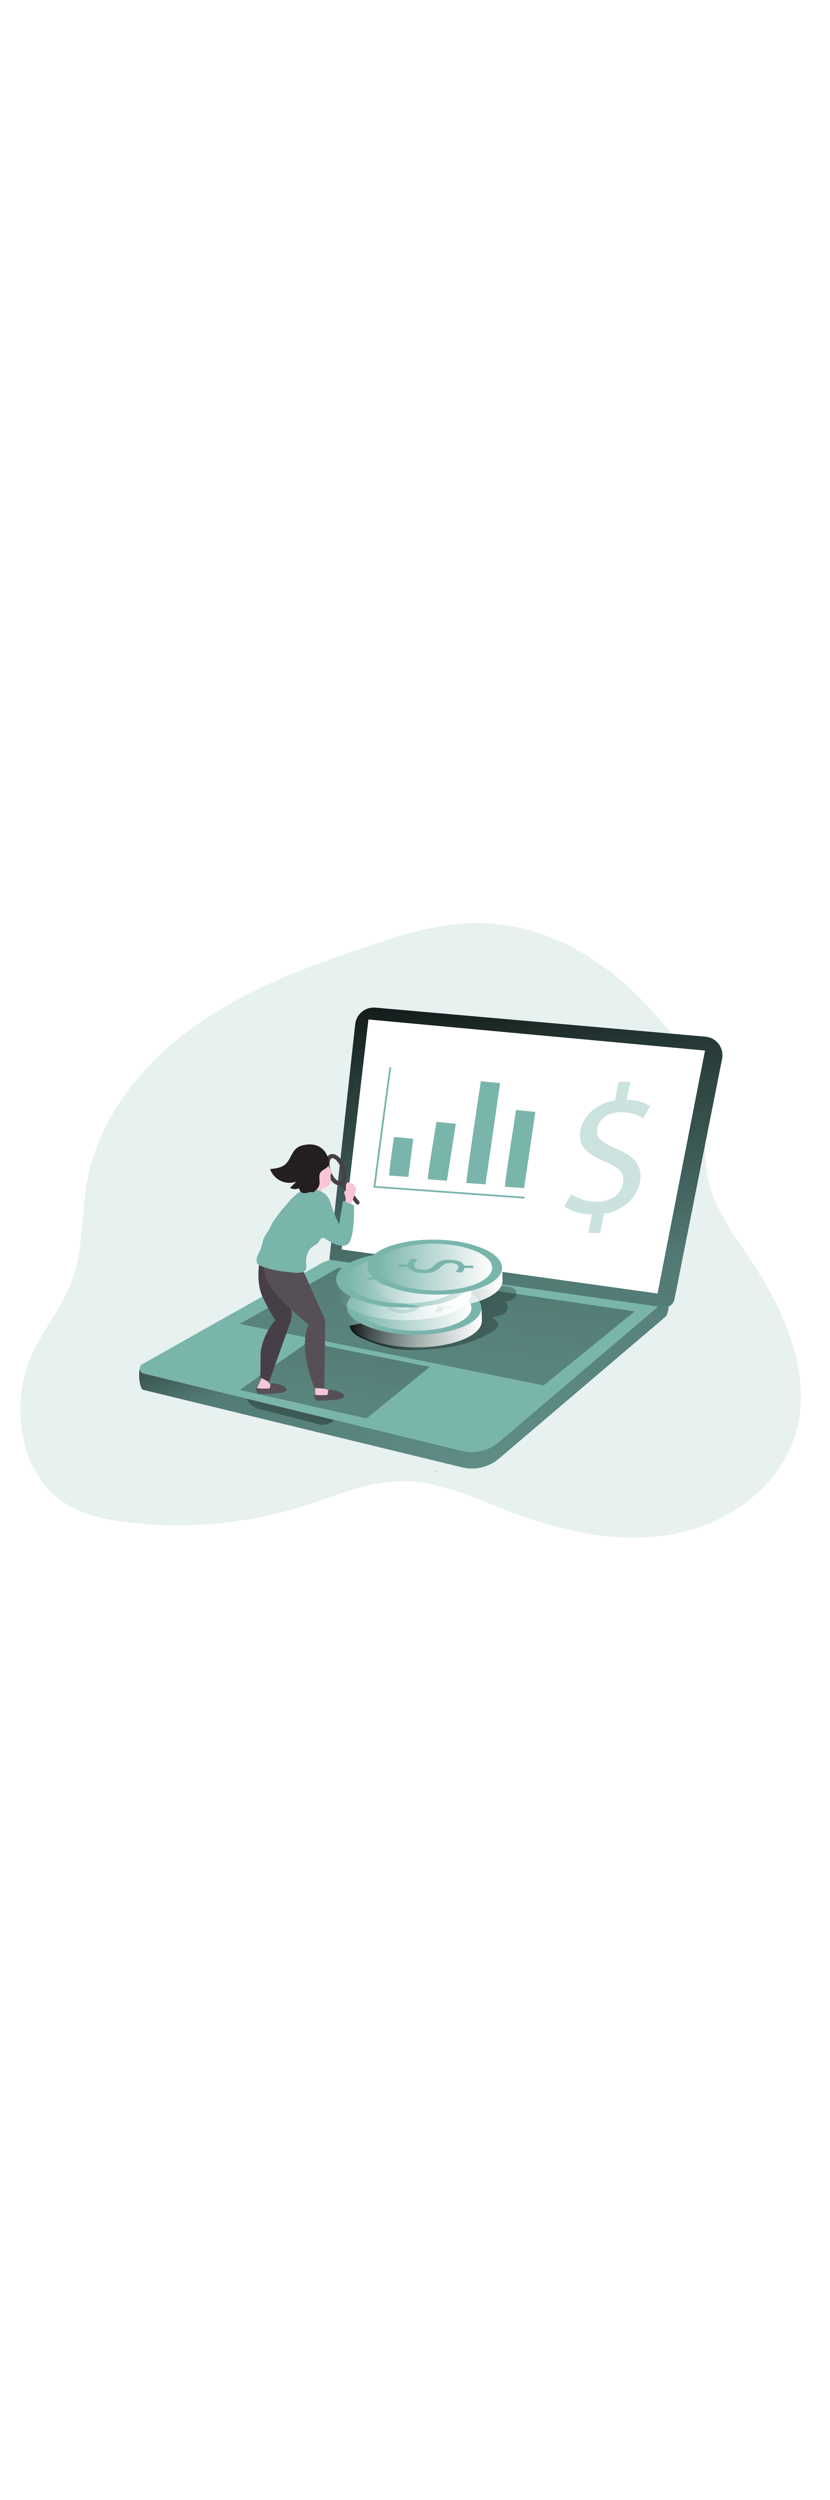 <svg id="_0555_finance_analytics" xmlns="http://www.w3.org/2000/svg" xmlns:xlink="http://www.w3.org/1999/xlink" viewBox="0 0 500 500" data-imageid="personal-finance-29" imageName="Personal Finance" class="illustrations_image" style="width: 166px;"><defs><style>.cls-1_personal-finance-29{fill:url(#linear-gradient);}.cls-1_personal-finance-29,.cls-2_personal-finance-29,.cls-3_personal-finance-29,.cls-4_personal-finance-29,.cls-5_personal-finance-29,.cls-6_personal-finance-29,.cls-7_personal-finance-29,.cls-8_personal-finance-29,.cls-9_personal-finance-29,.cls-10_personal-finance-29,.cls-11_personal-finance-29,.cls-12_personal-finance-29,.cls-13_personal-finance-29,.cls-14_personal-finance-29,.cls-15_personal-finance-29,.cls-16_personal-finance-29,.cls-17_personal-finance-29,.cls-18_personal-finance-29,.cls-19_personal-finance-29,.cls-20_personal-finance-29,.cls-21_personal-finance-29,.cls-22_personal-finance-29{stroke-width:0px;}.cls-2_personal-finance-29{opacity:.18;}.cls-2_personal-finance-29,.cls-8_personal-finance-29{isolation:isolate;}.cls-2_personal-finance-29,.cls-8_personal-finance-29,.cls-22_personal-finance-29{fill:#68e1fd;}.cls-3_personal-finance-29{fill:url(#linear-gradient-11-personal-finance-29);}.cls-4_personal-finance-29{fill:url(#linear-gradient-12-personal-finance-29);}.cls-5_personal-finance-29{fill:url(#linear-gradient-13-personal-finance-29);}.cls-6_personal-finance-29{fill:url(#linear-gradient-10-personal-finance-29);}.cls-7_personal-finance-29{fill:url(#linear-gradient-14-personal-finance-29);}.cls-8_personal-finance-29{opacity:.39;}.cls-9_personal-finance-29{fill:url(#linear-gradient-4-personal-finance-29);}.cls-10_personal-finance-29{fill:url(#linear-gradient-2-personal-finance-29);}.cls-11_personal-finance-29{fill:url(#linear-gradient-3-personal-finance-29);}.cls-12_personal-finance-29{fill:url(#linear-gradient-8-personal-finance-29);}.cls-13_personal-finance-29{fill:url(#linear-gradient-9-personal-finance-29);}.cls-14_personal-finance-29{fill:url(#linear-gradient-7-personal-finance-29);}.cls-15_personal-finance-29{fill:url(#linear-gradient-5-personal-finance-29);}.cls-16_personal-finance-29{fill:url(#linear-gradient-6-personal-finance-29);}.cls-17_personal-finance-29{fill:#f9c6d6;}.cls-18_personal-finance-29{fill:#473f47;}.cls-19_personal-finance-29{fill:#565056;}.cls-20_personal-finance-29{fill:#231f20;}.cls-21_personal-finance-29{fill:#fff;}</style><linearGradient id="linear-gradient-personal-finance-29" x1="-1394.74" y1="4342.43" x2="-352.34" y2="3562.8" gradientTransform="translate(1264.76 4346.65) scale(1 -1)" gradientUnits="userSpaceOnUse"><stop offset="0" stop-color="#000"/><stop offset=".08" stop-color="#000" stop-opacity=".69"/><stop offset=".21" stop-color="#000" stop-opacity=".32"/><stop offset="1" stop-color="#000" stop-opacity="0"/></linearGradient><linearGradient id="linear-gradient-2-personal-finance-29" x1="-1003.88" y1="3964.63" x2="-999.78" y2="3961.57" xlink:href="#linear-gradient-personal-finance-29"/><linearGradient id="linear-gradient-3-personal-finance-29" x1="-1044.19" y1="4115.93" x2="-936" y2="3772.32" xlink:href="#linear-gradient-personal-finance-29"/><linearGradient id="linear-gradient-4-personal-finance-29" x1="-1007.07" y1="4222.27" x2="-1073.24" y2="3775.09" gradientTransform="translate(1289 4387.76) scale(1 -1)" xlink:href="#linear-gradient-personal-finance-29"/><linearGradient id="linear-gradient-5-personal-finance-29" x1="-1072.67" y1="4159.75" x2="-1123.65" y2="3815.18" gradientTransform="translate(1289 4387.76) scale(1 -1)" xlink:href="#linear-gradient-personal-finance-29"/><linearGradient id="linear-gradient-6-personal-finance-29" x1="-1083.86" y1="4016.31" x2="-1110.98" y2="3946.57" xlink:href="#linear-gradient-personal-finance-29"/><linearGradient id="linear-gradient-7-personal-finance-29" x1="-963.91" y1="4292.1" x2="-847.71" y2="3277.26" xlink:href="#linear-gradient-personal-finance-29"/><linearGradient id="linear-gradient-8-personal-finance-29" x1="-1051.56" y1="4075.85" x2="-830.49" y2="3999.35" xlink:href="#linear-gradient-personal-finance-29"/><linearGradient id="linear-gradient-9-personal-finance-29" x1="208.71" y1="292.08" x2="290.27" y2="292.08" gradientUnits="userSpaceOnUse"><stop offset="0" stop-color="#fff" stop-opacity="0"/><stop offset="1" stop-color="#fff"/></linearGradient><linearGradient id="linear-gradient-10-personal-finance-29" x1="214.88" y1="284.47" x2="283.98" y2="284.47" gradientTransform="translate(530.3 31) rotate(89.18)" xlink:href="#linear-gradient-9-personal-finance-29"/><linearGradient id="linear-gradient-11-personal-finance-29" x1="202.3" y1="275.75" x2="283.88" y2="275.75" xlink:href="#linear-gradient-9-personal-finance-29"/><linearGradient id="linear-gradient-12-personal-finance-29" x1="208.49" y1="268.08" x2="277.59" y2="268.08" gradientTransform="translate(507.61 21.23) rotate(89.18)" xlink:href="#linear-gradient-9-personal-finance-29"/><linearGradient id="linear-gradient-13-personal-finance-29" x1="221.17" y1="267.9" x2="302.74" y2="267.9" xlink:href="#linear-gradient-9-personal-finance-29"/><linearGradient id="linear-gradient-14-personal-finance-29" x1="227.36" y1="260.29" x2="296.46" y2="260.29" gradientTransform="translate(518.43 -5.31) rotate(89.18)" xlink:href="#linear-gradient-9-personal-finance-29"/></defs><g id="background_personal-finance-29"><path class="cls-2_personal-finance-29 targetColor" d="M464.91,277.09c-1.97-3.69-4.04-7.33-6.22-10.9-2.05-3.41-4.16-6.74-6.34-10-9.49-14.22-20.02-28.22-24.66-44.67-5.73-20.36,0-42.93-6.15-62.61-5.22-17.12-21.13-35.02-33.13-47.69-26.52-28.17-62.68-48.75-102.2-48.23-7.6.14-15.18.91-22.66,2.31-14.8,2.69-29.33,7.37-43.62,12.2-36.2,12.27-72.5,25.94-103.54,48.25-31.05,22.31-56.65,54.42-63.7,91.98-3.66,19.39-2.34,39.83-8.63,58.58-7.53,22.43-24.26,37.17-29.58,60.48-6.12,26.82.28,58.52,22.75,74.38,11.7,8.24,26.31,11.31,40.45,12.99,35.65,4.13,71.77.66,105.98-10.19,19.29-6.13,38.39-14.67,58.63-14.75,21.8-.1,42.22,9.61,62.55,17.48,31.1,12.05,64.82,20.22,97.75,14.94,32.93-5.28,64.87-26.31,75.69-57.82,9.85-28.64,1.18-59.4-13.39-86.72Z" style="fill: rgb(122, 181, 172);"/><path class="cls-1_personal-finance-29" d="M464.91,277.09c-6.81,2.77-13.97,5.37-18.39,8.49l-104.57,73.45c-8.02,5.79-16.38,11.1-25.02,15.9-7.05,3.81-11.08,11.08-19.61,13.02-4.24.74-8.58.66-12.8-.22-6.88-1.12-13.64-2.84-20.22-5.14-.82-.28-1.95-.44-2.31.33h0c-60.93-8.31-119.22-30.47-179.64-41.97-1.8-.33-2.98-2.06-2.65-3.86.21-1.12.97-2.05,2.03-2.47,5.06-1.79,10.28-3.07,15.59-3.82,9.69-1.79,19.26-3.53,28.93-5.11,19.48-3.37,39.15-5.56,58.9-6.54,32.79-1.38,65.88,2.12,98.32-2.96,30.78-4.78,59.85-17.12,88.53-29.4,6.92-2.96,13.96-6.04,19.39-11.24,4.24-4.07,7.66-9.47,13.07-12.16,5.41-2.69,12.46-2.28,18.5-2.01,12.01.82,23.95,2.42,35.74,4.79,2.21,3.59,4.27,7.23,6.2,10.93Z"/></g><g id="laptop_personal-finance-29"><path class="cls-10_personal-finance-29" d="M261.98,382.96l.91.12c.66.53-1.19.64-.91-.12Z"/><path class="cls-22_personal-finance-29 targetColor" d="M85.06,320.35l136.88-59.55c2.96-1.49,6.31-2.05,9.6-1.59l169.3,14.39c3.24.46,2.66,14.39,0,16.62l-99.96,85.19c-6.13,5.37-14.47,7.43-22.39,5.54l-192.21-46.72c-2.45-.6-3.5-12.73-1.2-13.88Z" style="fill: rgb(122, 181, 172);"/><path class="cls-11_personal-finance-29" d="M85.06,320.35l136.88-59.55c2.96-1.49,6.31-2.05,9.6-1.59l169.3,14.39c3.24.46,2.66,14.39,0,16.62l-99.96,85.19c-6.13,5.37-14.47,7.43-22.39,5.54l-192.21-46.72c-2.45-.6-3.5-12.73-1.2-13.88Z"/><path class="cls-22_personal-finance-29 targetColor" d="M400.87,280.36l-100,85.11c-6.11,5.39-14.45,7.48-22.38,5.61l-192.24-46.72c-2.45-.6-2.77-4.47-.48-5.62l52.72-29.73,13.85-7.78,42.11-23.74c2.96-1.49,6.3-2.05,9.58-1.59l195.12,17.05c3.24.39,4.33,5.19,1.72,7.42Z" style="fill: rgb(122, 181, 172);"/><polygon class="cls-9_personal-finance-29" points="204.01 260.6 382.38 286.98 327.48 331.57 144.41 294.52 204.01 260.6"/><polygon class="cls-15_personal-finance-29" points="185.34 305.58 258.85 320.43 220.84 351.45 144.41 334.3 185.34 305.58"/><path class="cls-16_personal-finance-29" d="M148.58,339.66c1.52,3.06,4.28,5.32,7.58,6.2,5.4,1.3,36.88,9.36,36.88,9.36,0,0,5.12.61,7.96-2.77l-52.42-12.8Z"/><path class="cls-22_personal-finance-29 targetColor" d="M198.4,255.87l201.3,28.64c3.07.44,5.94-1.6,6.54-4.64l28.72-145.02c1.21-6.08-2.74-12-8.83-13.2-.4-.08-.81-.14-1.21-.17l-198.79-17.49c-6.09-.53-11.48,3.9-12.14,9.97l-15.58,141.92Z" style="fill: rgb(122, 181, 172);"/><path class="cls-14_personal-finance-29" d="M198.4,255.87l200.8,28.57c3.37.48,6.52-1.76,7.19-5.1l28.61-144.49c1.21-6.08-2.74-12-8.83-13.2-.4-.08-.81-.14-1.21-.17l-198.83-17.49c-6.09-.53-11.48,3.9-12.14,9.97l-15.58,141.92Z"/><polygon class="cls-21_personal-finance-29" points="396.1 276.19 424.7 129.85 221.95 111.13 205.83 249.68 396.1 276.19"/></g><g id="data_personal-finance-29"><path class="cls-22_personal-finance-29 targetColor" d="M234.58,205.16c-.65-.46,2.77-23.31,2.77-23.31l11.62,1.14-2.98,22.96-11.41-.79Z" style="fill: rgb(122, 181, 172);"/><path class="cls-22_personal-finance-29 targetColor" d="M257.8,207.42c-.65-.47,5.15-34.62,5.15-34.62l11.62,1.14-5.32,34.34-11.45-.86Z" style="fill: rgb(122, 181, 172);"/><path class="cls-22_personal-finance-29 targetColor" d="M281.02,209.66c-.64-.46,8.63-61.35,8.63-61.35l11.62,1.14-8.79,61-11.45-.79Z" style="fill: rgb(122, 181, 172);"/><path class="cls-22_personal-finance-29 targetColor" d="M304.25,211.92c-.64-.46,6.65-46.27,6.65-46.27l11.62,1.14-6.81,45.92-11.45-.79Z" style="fill: rgb(122, 181, 172);"/><path class="cls-22_personal-finance-29 targetColor" d="M315.92,219.01l-90.98-6.61.08-.55c.94-7.26,9.25-70.92,9.69-72.09l1,.32c-.35,1.38-6.34,46.93-9.53,71.36l89.85,6.51-.11,1.07Z" style="fill: rgb(122, 181, 172);"/><path class="cls-8_personal-finance-29 targetColor" d="M354.42,239.7l2.13-11.2c-5.89.13-11.68-1.52-16.62-4.74l4.15-7.44c4.56,3.11,9.98,4.73,15.5,4.64,8.2,0,14.53-4.61,15.73-10.93,1.2-6.31-2.58-9.83-10.4-13.13-10.86-4.35-17.09-9.4-15.23-19.01,1.76-9.2,9.85-16.22,20.77-18l2.13-11.18h7.1l-2.15,10.75c4.97-.04,9.86,1.26,14.15,3.78l-4.22,7.45c-4.11-2.56-8.88-3.84-13.72-3.68-8.82,0-13.1,5.18-13.95,9.6-1.11,5.76,2.59,8.61,11.77,12.53,10.93,4.57,15.77,10.28,13.85,20.14-1.66,8.75-9.56,17.01-21.69,18.97l-2.12,11.45h-7.2Z" style="fill: rgb(122, 181, 172);"/></g><g id="character_personal-finance-29"><path class="cls-17_personal-finance-29" d="M190.03,336.9c-.08.78.18,1.55.72,2.12.29.2.62.34.97.4.91.18,1.84.24,2.77.17,1.72-.12,3.43-.37,5.11-.73l2.91-.55c.37-.02.71-.19.96-.47.17-.37.1-.81-.17-1.12-.5-.57-1.15-.99-1.87-1.22-1.74-.71-3.53-1.28-5.36-1.7-.3-.05-.59-.16-.84-.33-.36-.32-.43-.86-.68-1.29-.51-.74-1.42-1.09-2.3-.89-.83.17-2.04.73-2.23,1.65-.14,1.32-.14,2.65.01,3.97Z"/><path class="cls-19_personal-finance-29" d="M199.39,334.13c-.6-.16-1.24.02-1.68.46-.47.71.15,1.83-.43,2.46-.36.29-.82.43-1.27.37h-3.23c-.86.04-1.72-.03-2.56-.21-.19-.07-.4-.1-.61-.07-.29.09-.49.34-.53.64-.03.29,0,.59.12.86.2.59.5,1.13.89,1.62.1.15.23.27.39.36.18.07.37.1.57.1,1.9,0,3.79,0,5.69-.08,1.32-.1,2.62-.29,3.93-.4,1.89,0,3.76-.33,5.54-.96.47-.16.86-.51,1.07-.96.11-.42.03-.86-.24-1.2-.26-.33-.58-.61-.94-.82-1.04-.66-2.17-1.15-3.37-1.45-1.1-.32-2.22-.56-3.35-.72Z"/><path class="cls-17_personal-finance-29" d="M154.92,333.35c-.01.07-.01.14,0,.21.11,2.55,3.49,2.62,5.3,2.52,1.72-.12,3.43-.36,5.12-.72l2.89-.55c.37-.03.71-.2.96-.48.17-.37.1-.8-.17-1.11-.49-.57-1.14-1-1.86-1.23-1.57-.6-3.16-1.12-4.78-1.55-1.38-.43-.24-2.41-.08-3.46.07-.21.07-.43,0-.64-.16-.23-.39-.39-.66-.46-.84-.29-1.72-.45-2.6-.47-.18-.02-.35.01-.51.1-.14.11-.25.26-.3.43l-2.77,5.9c-.27.47-.46.99-.54,1.52Z"/><path class="cls-18_personal-finance-29" d="M156.15,258.27s-2.06,11.63,2.2,20.37c2.24,4.69,4.74,9.25,7.49,13.67,0,0-8.89,9.61-8.89,21.73s-.22,12.67-.22,12.67l5.33,2.77,13.29-37.15s.8-5.26,0-7.05-7.62-22.03-7.62-22.03l-11.59-4.97Z"/><path class="cls-18_personal-finance-29" d="M204.44,211.06c-2.77,0-5.77-2.94-7.45-7.48-1.94-5.25-1.11-10.07,1.94-11.19,3.05-1.12,6.8,1.99,8.74,7.26h0c1.94,5.25,1.11,10.07-1.94,11.19-.41.15-.85.22-1.29.22ZM200.29,194.65c-.15,0-.29.02-.43.07-1.38.53-1.94,4.06-.48,8,1.45,3.95,4.15,6.31,5.54,5.79,1.38-.53,1.94-4.06.48-8h0c-1.4-3.59-3.73-5.86-5.21-5.86h.1Z"/><path class="cls-18_personal-finance-29" d="M215.38,222.6c-.38,0-.74-.16-.98-.46l-9.17-11.52c-.42-.54-.33-1.31.2-1.74.54-.42,1.31-.33,1.74.2l9.17,11.58c.43.52.35,1.29-.16,1.72-.22.18-.5.28-.79.28v-.06Z"/><path class="cls-17_personal-finance-29" d="M199.12,205.44c.15,1.22.2,2.44.15,3.67-.23.95-.81,1.79-1.62,2.34-.81.55-1.72.94-2.67,1.16-.28.06-.55.17-.79.33-.34.41-.49.94-.42,1.47v3.13c.04.33-.04.65-.22.93-.15.15-.33.26-.54.3-1.57.36-3.17-.45-3.81-1.92-.37-.69-.77-1.36-1.2-2.01-.42-.87-.66-1.81-.72-2.77-.32-3.01.25-6.04,1.62-8.74.85-1.71,2.1-3.2,3.63-4.35,1.23-.89,3.61-2.2,4.87-.68.62.75.61,1.87,1.19,2.66.42.57,1.16.97,1.27,1.66s-.35,1.19-.55,1.77c-.13.33-.19.68-.19,1.04Z"/><path class="cls-17_personal-finance-29" d="M208.32,211.78c0-.06,0-.13,0-.19.01-.72.28-1.41.76-1.95.5-.54,1.31-.66,1.94-.28.24.17.42.44.69.57s.87,0,1.16.33.21.61.35.9.54.55.8.83c1.3,1.38-.14,3.92-.65,5.35-.78,2.13-1.54,4.28-2.17,6.47-.77.11-1.55-.04-2.22-.43-.24-.15-.46-.33-.64-.55-.43-.76-.52-1.67-.25-2.51.16-.63.21-1.28.14-1.92-.19-.7-.42-1.38-.69-2.05-.19-.57-.36-1.29.08-1.69.18-.11.34-.24.5-.37.11-.16.17-.36.17-.55.06-.65,0-1.3.03-1.94Z"/><path class="cls-19_personal-finance-29" d="M183,263.24l12.92,29.08-.54,41.18-5.93-.43s-10.14-23.43-3.61-37.94c0,0-15.66-13.39-21.45-21.01-7.1-9.38-5.54-17.24-5.54-17.24l24.15,6.36Z"/><path class="cls-22_personal-finance-29 targetColor" d="M188.99,213.22c1.59.37,3.12.91,4.58,1.63,4.96,2.28,5.18,6.2,6.92,10.9,1.11,2.99,2.37,5.92,3.78,8.78l2.4-14.15,6.62,2.69s.66,20.88-4.15,23.69c-3.13,1.8-7.52-.3-10.36-1.76-1.04-.53-2.77-2.12-3.86-2.27-2.12-.29-2.26,2.23-4.15,3.7-1.23.72-2.4,1.52-3.52,2.4-1.05,1.21-1.84,2.62-2.31,4.15-.53,1.89-.69,3.88-.46,5.83.3,1.32.02,2.71-.78,3.81-.55.46-1.21.76-1.92.86-2.36.34-4.75.31-7.1-.08-4.66-.37-9.27-1.19-13.77-2.46-1.64-.51-3.24-1.12-4.79-1.84-.34-.14-.65-.35-.91-.6-.28-.33-.47-.73-.54-1.16-.62-2.85,1.38-5.54,2.48-8.21.69-1.83.91-3.82,1.54-5.68.81-1.89,1.87-3.67,3.13-5.29.93-1.38,1.38-3.16,2.38-4.65,2.49-3.83,5.27-7.47,8.31-10.88,1.77-2.2,3.75-4.23,5.9-6.07,2.45-2.18,5.6-3.41,8.88-3.49.58,0,1.15.06,1.72.17Z" style="fill: rgb(122, 181, 172);"/><path class="cls-20_personal-finance-29" d="M183.41,186.69c-1.72.24-3.36.92-4.75,1.97-3.03,2.46-3.73,6.92-6.61,9.57-2.46,2.23-6.02,2.67-9.33,3.02,2.24,6.43,9.26,9.83,15.69,7.59.03,0,.06-.02.08-.03l-3.39,3.38c-.09.07-.15.17-.18.28,0,.22.21.36.42.43,1.57.58,3.3.54,4.85-.11.05,1.49,1.16,2.72,2.63,2.92,1,.14,2.02.02,2.96-.36.52-.21,1.08-.31,1.65-.29.47,0,.9.25,1.38.08,1.44-.9,2.59-2.2,3.32-3.73,1.09-2.46-.51-5.54.8-7.98,1.09-1.94,4.53-2.52,5.04-4.71.55-2.42-.76-5.97-2.16-7.88-1.59-2.18-3.94-3.69-6.58-4.24-1.55-.27-3.12-.31-4.68-.1l-1.15.18Z"/><path class="cls-19_personal-finance-29" d="M164.6,330.18c-.6-.16-1.24.02-1.68.47-.47.69.15,1.81-.43,2.45-.35.3-.82.44-1.27.37h-3.23c-.86.05-1.72-.02-2.56-.21-.2-.06-.4-.09-.61-.07-.29.09-.49.34-.53.64-.03.29.01.59.12.86.2.59.5,1.13.89,1.62.1.14.24.27.39.36.18.07.37.1.57.1,1.9,0,3.79,0,5.69-.08,1.38-.1,2.62-.29,3.93-.39,1.89,0,3.76-.34,5.54-.97.47-.16.86-.51,1.07-.96.11-.42.03-.86-.24-1.2-.26-.33-.58-.61-.94-.82-1.04-.66-2.17-1.15-3.37-1.45-1.1-.31-2.22-.55-3.35-.72Z"/></g><g id="coins_personal-finance-29"><path class="cls-12_personal-finance-29" d="M275.62,307.47c7.58-1.64,14.84-4.55,21.45-8.6,1.83-1.16,3.84-3.25,2.77-5.17-.72-1.38-2.49-1.76-3.05-3.21,2.42-.98,5.08-.53,7.28-2.42,2.2-1.9,2.44-5.54.1-6.92,1.84-.12,3.61-.71,5.15-1.72,1.54-1.07,2.17-3.05,1.54-4.82-.84-1.76-3.06-2.26-4.97-2.56-2.68-.53-5.4-.74-8.13-.65-3.12.28-6.14,1.22-8.86,2.77-2.55,1.38-4.61,3.79-7.15,5.07-5.18,2.6-11.98,2.31-17.55,3.53-4.15.9-8.17,2.46-12.26,3.7-4.09,1.23-7.96,2.12-11.99,3.01-9.75,2.14-19.52,4.17-29.32,6.09.64,4.36,5.3,6.77,9.39,8.42,5.67,2.48,11.6,4.34,17.67,5.54,4.76.69,9.57.91,14.37.65,7.92-.14,15.8-1.04,23.54-2.7Z"/><path class="cls-13_personal-finance-29" d="M249.48,308.65c-22.39-.32-40.45-7.98-40.31-17.13,0-1.01-.76-6.76-.32-7.67,3.53-7.67,21.19-8.57,41.1-8.31,19.6.29,36.01,0,39.72,7.58.54,1.08.62,8.45.61,9.54-.12,9.17-18.39,16.29-40.8,15.99Z"/><ellipse class="cls-22_personal-finance-29 targetColor" cx="249.43" cy="284.47" rx="16.55" ry="40.56" transform="translate(-38.58 529.81) rotate(-89.18)" style="fill: rgb(122, 181, 172);"/><ellipse class="cls-6_personal-finance-29" cx="249.43" cy="284.47" rx="14.1" ry="34.55" transform="translate(-38.58 529.81) rotate(-89.18)"/><path class="cls-22_personal-finance-29 targetColor" d="M227.64,282.82l5.54.08c.22-1.46,1.14-2.72,2.46-3.38l3.67.57c-1.29.59-2.2,1.79-2.4,3.2,0,1.59,2.22,2.77,5.32,2.77,2.43.17,4.81-.73,6.52-2.46,2.47-2.57,5.99-3.88,9.54-3.55,4.54,0,7.99,1.38,8.79,3.49l5.54.08v1.38l-5.33-.08c-.17,1.22-.89,2.29-1.95,2.89l-3.6-.61c1.03-.57,1.73-1.6,1.88-2.77,0-1.7-2.48-2.41-4.68-2.44-2.4-.14-4.73.86-6.29,2.69-2.33,2.26-5.21,3.38-10.14,3.38-4.35,0-8.46-1.38-9.29-3.67l-5.69-.08.1-1.5Z" style="fill: rgb(122, 181, 172);"/><path class="cls-3_personal-finance-29" d="M243.08,292.32c-22.39-.32-40.45-7.98-40.31-17.13,0-1.01-.76-6.76-.33-7.67,3.55-7.67,21.2-8.57,41.12-8.31,19.6.29,36.01,0,39.72,7.58.54,1.08.62,8.45.61,9.54-.12,9.07-18.39,16.24-40.8,15.99Z"/><ellipse class="cls-22_personal-finance-29 targetColor" cx="243.04" cy="268.08" rx="16.55" ry="40.56" transform="translate(-28.49 507.25) rotate(-89.18)" style="fill: rgb(122, 181, 172);"/><ellipse class="cls-4_personal-finance-29" cx="243.04" cy="268.08" rx="14.1" ry="34.55" transform="translate(-28.49 507.25) rotate(-89.18)"/><path class="cls-22_personal-finance-29 targetColor" d="M221.24,266.43l5.54.08c.22-1.46,1.14-2.72,2.46-3.38l3.67.57c-1.29.59-2.2,1.79-2.4,3.2,0,1.59,2.22,2.77,5.32,2.77,2.44.2,4.85-.69,6.58-2.44,2.47-2.58,5.99-3.89,9.54-3.55,4.54,0,7.99,1.38,8.79,3.49l5.54.08v1.38l-5.33-.08c-.17,1.22-.89,2.29-1.95,2.89l-3.6-.61c1.03-.57,1.73-1.6,1.88-2.77,0-1.69-2.48-2.4-4.68-2.42-2.4-.14-4.73.86-6.29,2.69-2.33,2.26-5.21,3.38-10.14,3.38-4.35,0-8.46-1.38-9.29-3.67l-5.69-.08.04-1.54Z" style="fill: rgb(122, 181, 172);"/><path class="cls-5_personal-finance-29" d="M261.95,284.47c-22.41-.33-40.46-7.99-40.33-17.13,0-1.01-.76-6.76-.32-7.67,3.53-7.67,21.2-8.57,41.12-8.31,19.6.29,36.01,0,39.7,7.58.54,1.08.62,8.46.61,9.56-.11,9.14-18.39,16.3-40.78,15.98Z"/><ellipse class="cls-22_personal-finance-29 targetColor" cx="261.91" cy="260.29" rx="16.55" ry="40.56" transform="translate(-2.11 518.45) rotate(-89.18)" style="fill: rgb(122, 181, 172);"/><ellipse class="cls-7_personal-finance-29" cx="261.91" cy="260.29" rx="14.1" ry="34.55" transform="translate(-2.11 518.45) rotate(-89.18)"/><path class="cls-22_personal-finance-29 targetColor" d="M240.1,258.63l5.54.08c.22-1.46,1.14-2.72,2.46-3.38l3.67.58c-1.29.6-2.19,1.8-2.41,3.2,0,1.58,2.22,2.7,5.33,2.77,2.44.2,4.85-.69,6.58-2.44,2.47-2.57,5.98-3.88,9.53-3.55,4.56,0,8,1.38,8.79,3.5l5.54.08v1.38l-5.32-.08c-.18,1.22-.9,2.28-1.97,2.89l-3.6-.61c1.03-.57,1.73-1.6,1.9-2.77,0-1.69-2.49-2.4-4.68-2.44-2.4-.13-4.72.86-6.29,2.69-2.34,2.27-5.21,3.39-10.15,3.39-4.35,0-8.45-1.38-9.28-3.67l-5.69-.08.04-1.56Z" style="fill: rgb(122, 181, 172);"/></g></svg>